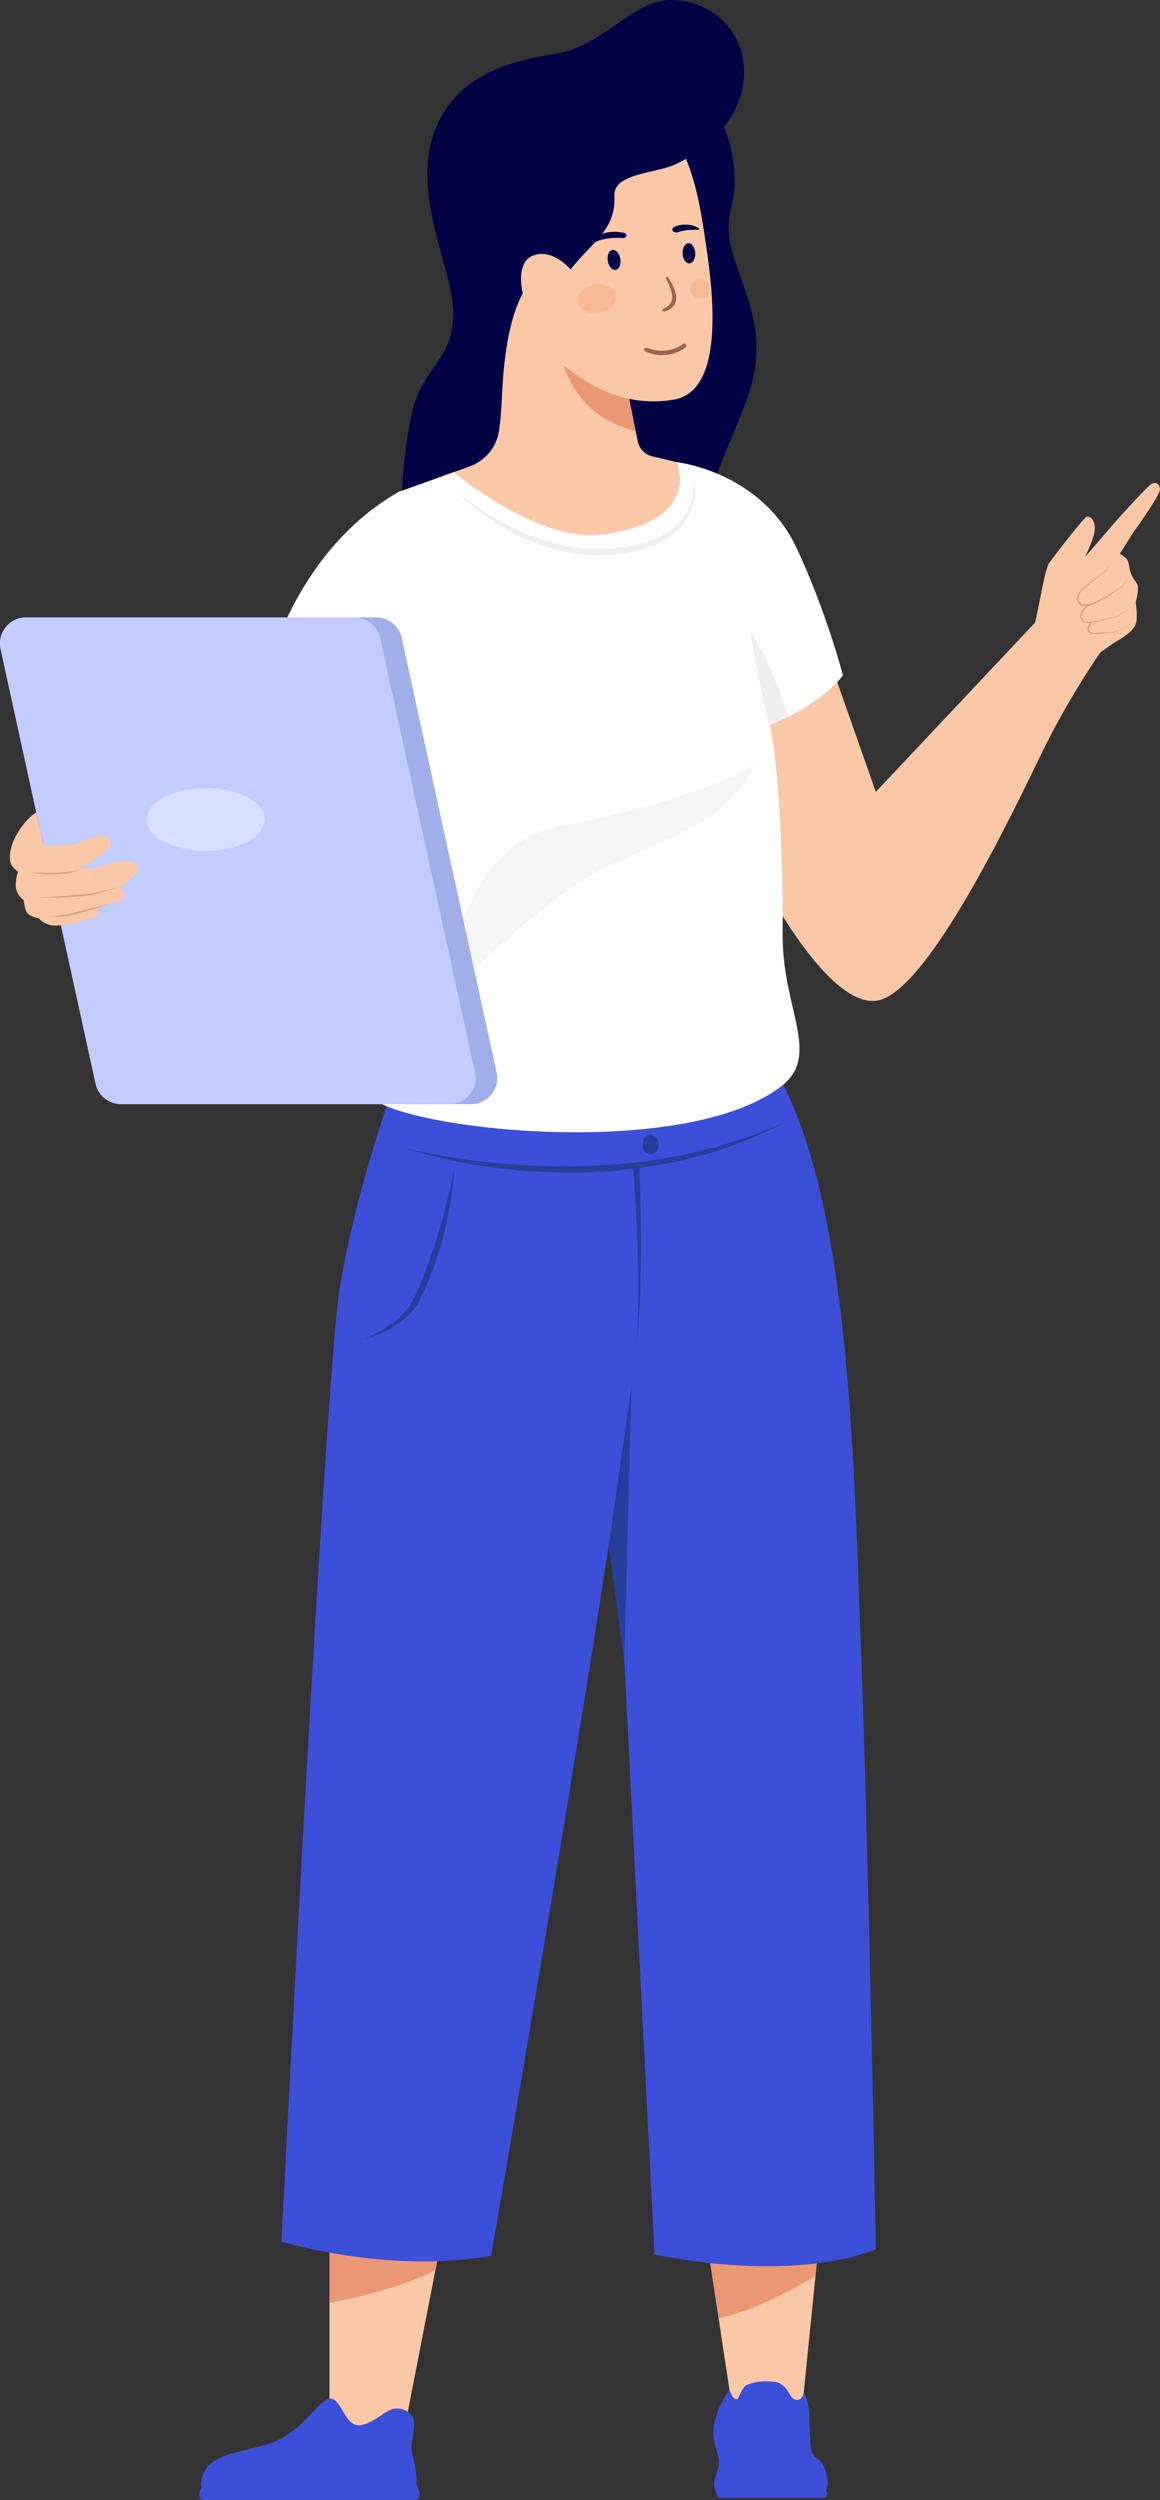 <svg width="207" height="446" viewBox="0 0 207 446" fill="none" xmlns="http://www.w3.org/2000/svg">
<rect x="0" y="0" width="207" height="446" fill="#333333" stroke="none"/>
<g clip-path="url(#clip0_144_28)">
<path d="M148.394 118.801L156.287 141.264L186.831 108.808L196.428 116.276C196.428 116.276 190.552 124.59 185.486 135.162C176.723 153.433 164.054 177.715 156.287 178.525C145.206 179.683 129.778 144.934 129.778 144.934L125.582 120.248L148.394 118.801Z" fill="#FAC8A7"/>
<path d="M80.224 391.961L80.201 392.077L77.721 404.825L71.484 436.841C66.651 440.303 58.792 436.841 58.792 436.841V393.2L61.84 393.026L79.622 391.996L80.236 391.961H80.224Z" fill="#FAC8A7"/>
<path d="M147.084 390.363L146.214 398.978L145.519 405.983L142.459 436.413C142.459 436.413 136.79 440.06 131.702 436.413L128.236 413.556L125.651 396.546L124.515 389.066L147.084 390.363Z" fill="#FAC8A7"/>
<path d="M146.215 398.978L145.519 405.983C135.064 412.317 128.584 413.498 128.248 413.556L125.663 396.546C130.068 397.032 145.519 398.908 145.519 398.908C145.519 398.908 145.797 398.92 146.226 398.978H146.215Z" fill="#EA9773"/>
<path d="M80.201 392.077L77.721 404.825C77.721 404.825 73.571 407.905 58.792 410.8V395.4C59.881 394.531 60.913 393.732 61.84 393.026C64.193 391.231 65.816 390.073 65.816 390.073L79.622 391.996L80.213 392.077H80.201Z" fill="#EA9773"/>
<path d="M137.336 189.155C151.396 211.328 152.231 256.382 153.714 296.052C154.989 330.106 156.299 401.212 156.299 401.212C156.299 401.212 143.282 407.384 116.796 402.173L111.405 296.237L103.454 237.207L95.374 174.102L137.336 189.155Z" fill="#3C4FD9"/>
<path d="M71.09 191.47C71.09 191.47 63.684 210.749 60.589 230.063C57.98 246.355 50.226 399.892 50.226 399.892C50.226 399.892 69.641 405.705 87.631 402.382C87.631 402.382 110.061 273.681 113.434 240.681C116.807 207.681 116.784 191.47 116.784 191.47H71.09Z" fill="#3C4FD9"/>
<path d="M127.239 20.101C127.239 20.101 130.682 22.486 131.099 31.68C131.343 37.087 128.584 38.824 131.099 46.351C133.615 53.877 135.968 58.729 134.611 66.452C133.255 74.175 125.489 86.565 127.228 90.814C127.228 90.814 130.844 88.892 117.607 86.136C114.651 85.522 106.363 81.667 106.363 81.667C106.363 81.667 105.401 68.733 106.363 66.811C107.325 64.877 116.992 23.586 116.992 23.586" fill="#010245"/>
<path d="M107.534 101.733C94.482 101.617 71.09 87.769 71.09 87.769L83.169 83.427C86.275 82.315 88.559 79.594 89.034 76.329C90.865 63.465 87.249 40.364 87.249 40.364L109.273 51.654C109.574 55.232 110.258 59.794 111.023 64.252C111.846 69.057 112.773 73.735 113.434 76.908C113.573 77.614 113.712 78.239 113.816 78.784C114.083 80.069 115.068 81.088 116.355 81.389L122.684 82.906L125.883 83.959C125.883 83.959 129.558 101.918 107.534 101.733Z" fill="#FAC8A7"/>
<path d="M113.434 76.908C101.02 73.781 99.999 62.561 99.999 62.561L111.023 64.252C111.846 69.057 112.773 73.735 113.434 76.908Z" fill="#EA9773"/>
<path d="M125.802 42.472C126.996 50.264 129.882 69.659 120.226 71.292C97.739 75.09 84.849 42.472 84.849 42.472C84.849 42.472 82.566 19.545 102.028 17.322C121.432 15.099 124.04 30.916 125.814 42.472H125.802Z" fill="#FAC8A7"/>
<path d="M120.725 29.225C117.097 30.997 109.435 30.835 109.644 34.934C109.945 41.036 105.54 43.271 101.958 47.902C98.655 52.198 96.905 46.733 93.787 51.492C91.735 54.63 90.042 60.535 89.59 70.296C89.463 73.11 89.301 75.333 89.011 77.035C88.524 79.872 86.553 82.211 83.841 83.183L79.332 84.805C78.01 85.696 73.038 89.714 71.728 89.32C71.67 86.02 72.574 74.268 74.823 69.74C77.431 64.472 81.047 62.77 80.862 55.243C80.665 47.717 73.096 33.903 77.779 22.799C81.453 14.115 89.312 11.151 99.13 9.587C108.206 8.14 113.086 -0.66 120.771 0.035C134.774 1.285 138.692 20.391 120.725 29.225Z" fill="#010245"/>
<path d="M102.99 53.819C103.199 55.197 104.926 56.077 106.838 55.776C108.751 55.487 110.142 54.132 109.933 52.754C109.725 51.376 107.997 50.496 106.085 50.797C104.172 51.087 102.781 52.441 102.99 53.819Z" fill="#F9B995"/>
<path d="M123.217 51.77C123.368 52.731 124.272 53.379 125.245 53.229C126.219 53.078 126.891 52.187 126.752 51.225C126.602 50.276 125.698 49.616 124.724 49.767C123.75 49.917 123.078 50.809 123.217 51.77Z" fill="#F9B995"/>
<path d="M111.208 42.46C111.208 42.46 107.453 42.101 105.529 43.641C105.529 43.641 105.227 43.884 105.065 43.745C104.972 43.664 105.239 43.317 105.239 43.317C105.239 43.317 107.001 40.654 111.301 41.522C111.301 41.522 111.858 41.661 111.788 42.032C111.718 42.46 111.208 42.472 111.208 42.472V42.46Z" fill="#010245"/>
<path d="M108.461 46.559C108.624 47.543 109.261 48.25 109.876 48.145C110.49 48.041 110.861 47.161 110.699 46.177C110.536 45.193 109.899 44.486 109.284 44.591C108.67 44.695 108.299 45.575 108.461 46.559Z" fill="#010245"/>
<path d="M124.492 40.99C124.179 40.967 123.298 40.99 122.522 41.059C121.78 41.152 120.876 41.441 120.876 41.441C120.876 41.441 120.273 41.557 120.03 41.163C119.833 40.828 120.192 40.538 120.366 40.457C121.026 40.133 121.838 40.063 122.533 40.063C123.542 40.087 124.434 40.515 124.678 40.712C124.736 40.77 124.852 41.013 124.492 40.99Z" fill="#010245"/>
<path d="M124.075 45.147C124.11 46.142 123.635 46.964 123.009 46.988C122.383 47.011 121.849 46.223 121.803 45.228C121.768 44.232 122.244 43.41 122.869 43.386C123.495 43.363 124.029 44.151 124.075 45.147Z" fill="#010245"/>
<path d="M115.126 62.063C115.231 62.017 115.346 62.017 115.509 62.075C119.38 63.441 121.791 61.427 121.814 61.404C122.139 61.137 122.336 61.322 122.394 61.38C122.545 61.554 122.51 61.797 122.324 61.971C122.116 62.145 120.18 63.708 117.062 63.279C116.992 63.279 116.923 63.256 116.865 63.245C116.378 63.152 115.868 62.978 115.346 62.793L115.265 62.758C114.964 62.654 114.906 62.434 114.964 62.26C114.999 62.168 115.057 62.098 115.138 62.063H115.126Z" fill="#9D634F"/>
<path d="M118.499 55.533C118.499 55.533 118.592 55.533 118.65 55.533C118.72 55.521 120.308 55.174 120.644 53.565C120.968 52.036 119.369 49.709 119.311 49.604C119.206 49.431 119.079 49.303 118.905 49.419C118.743 49.523 118.801 49.685 118.905 49.859C119.299 50.484 120.145 52.395 119.937 53.425C119.693 54.583 118.546 55 118.499 55.012C118.302 55.058 118.175 55.209 118.198 55.325C118.233 55.463 118.36 55.51 118.488 55.544L118.499 55.533Z" fill="#9D634F"/>
<path d="M150.422 120.456C150.422 120.456 148 124.15 140.651 127.844C137.753 129.303 134.078 130.773 129.476 132.012C124.585 133.332 118.65 134.397 111.475 134.93C80.491 137.246 47.258 121.221 47.258 121.221C47.258 121.221 52.034 98.699 71.09 87.769L80.955 84.226C80.955 84.226 95.78 96.708 107.221 95.365C125.385 93.246 120.818 82.454 120.818 82.454C120.818 82.454 135.701 84.087 142.111 97.68C147.385 108.854 150.422 120.456 150.422 120.456Z" fill="white"/>
<path d="M140.651 127.844C137.753 129.303 134.078 130.773 129.477 132.012C130.995 125.377 134.032 112.814 134.032 112.814C134.032 112.814 138.193 119.345 140.651 127.844Z" fill="#EFEFEF"/>
<path d="M132.78 106.365C132.78 106.365 136.014 125.736 137.335 129.361C138.135 131.584 139.804 145.849 139.665 166.761C139.573 180.03 146.643 188.205 139.41 193.775C121.791 207.38 69.479 201.336 65.608 195.129C63.37 191.54 67.485 193.508 68.737 168.694C70.117 141.484 71.079 119.102 71.079 119.102" fill="white"/>
<path opacity="0.59" d="M134.53 136.459C134.53 136.459 125.64 142.538 99.524 147.459C81.523 150.851 79.274 178.143 79.274 178.143C79.274 178.143 97.148 159.906 107.87 154.823C118.592 149.74 130.195 146.59 134.542 136.459H134.53Z" fill="#EFEFEF"/>
<path d="M84.061 196.97H21.607C19.416 196.97 17.515 195.442 17.051 193.311L0.104 115.778C-0.533 112.872 1.681 110.128 4.66 110.128H67.126C69.317 110.128 71.218 111.656 71.682 113.787L88.617 191.32C89.254 194.226 87.04 196.97 84.061 196.97Z" fill="#A0AFEA"/>
<path d="M80.225 196.97H21.607C19.416 196.97 17.515 195.442 17.051 193.311L0.104 115.778C-0.533 112.872 1.681 110.128 4.66 110.128H63.278C65.469 110.128 67.37 111.656 67.833 113.787L84.768 191.32C85.406 194.226 83.192 196.97 80.213 196.97H80.225Z" fill="#C2CCFD"/>
<path d="M71.867 204.717C71.867 204.717 72.922 204.995 74.776 205.377C75.704 205.585 76.84 205.782 78.138 206.037C79.448 206.234 80.908 206.512 82.519 206.732C83.319 206.847 84.165 206.963 85.023 207.09C85.893 207.183 86.797 207.276 87.712 207.38C89.555 207.612 91.526 207.669 93.543 207.855C95.571 207.936 97.658 208.063 99.791 208.063C101.912 208.028 104.08 208.086 106.236 207.901C107.314 207.843 108.392 207.797 109.47 207.739C110.548 207.669 111.602 207.519 112.657 207.415C113.712 207.299 114.767 207.206 115.799 207.067C116.83 206.894 117.839 206.72 118.835 206.546C119.832 206.373 120.818 206.199 121.768 206.037C122.719 205.817 123.646 205.597 124.55 205.388C125.454 205.18 126.335 204.972 127.181 204.775C128.027 204.578 128.827 204.277 129.604 204.045C131.157 203.559 132.571 203.119 133.835 202.725C135.063 202.239 136.13 201.81 137.011 201.463C138.784 200.78 139.793 200.386 139.793 200.386C139.793 200.386 138.808 200.849 137.092 201.672C136.234 202.077 135.179 202.563 133.974 203.13C132.745 203.617 131.331 204.115 129.789 204.67C129.013 204.925 128.225 205.261 127.378 205.493C126.532 205.724 125.651 205.967 124.747 206.21C123.843 206.454 122.916 206.708 121.965 206.963C121.003 207.195 120.006 207.334 119.009 207.53C118.001 207.716 116.981 207.901 115.938 208.098C114.894 208.248 113.84 208.353 112.773 208.492C111.707 208.607 110.629 208.769 109.551 208.85C108.461 208.92 107.372 208.978 106.282 209.047C104.103 209.209 101.924 209.117 99.767 209.128C97.623 209.094 95.513 208.955 93.473 208.839C91.433 208.642 89.463 208.492 87.62 208.19C86.692 208.063 85.788 207.924 84.919 207.808C84.05 207.658 83.215 207.507 82.415 207.357C80.804 207.102 79.355 206.72 78.057 206.442C76.77 206.118 75.646 205.852 74.73 205.585C72.899 205.076 71.879 204.705 71.879 204.705L71.867 204.717Z" fill="#263F99"/>
<path d="M108.635 275.661L112.703 247.061L111.405 296.249L108.635 275.661Z" fill="#263F99"/>
<path d="M114.095 207.866C114.095 207.866 114.454 215.902 114.385 223.938C114.361 227.956 114.222 231.974 114.014 234.984C113.898 236.49 113.793 237.74 113.689 238.609C113.585 239.477 113.527 239.975 113.527 239.975C113.527 239.975 113.562 239.477 113.643 238.597C113.724 237.729 113.782 236.466 113.84 234.973C113.944 231.962 113.933 227.956 113.817 223.95C113.596 215.937 112.947 207.947 112.947 207.947L114.106 207.878L114.095 207.866Z" fill="#263F99"/>
<path d="M117.537 204.173C117.537 205.122 116.888 205.886 116.088 205.886C115.288 205.886 114.639 205.122 114.639 204.173C114.639 203.223 115.288 202.459 116.088 202.459C116.888 202.459 117.537 203.223 117.537 204.173Z" fill="#263F99"/>
<path d="M24.18 156.004C23.971 156.235 22.29 157.903 21.178 158.262C21.56 158.424 21.873 158.656 22.082 159.014C22.082 159.014 22.464 160.068 21.838 160.427C21.351 160.705 18.454 161.608 17.121 162.013C18.013 162.697 17.793 163.472 17.468 163.496C16.935 163.565 12.948 164.746 12.241 164.873C11.765 164.966 10.931 165.082 9.714 165.117H9.644C7.882 164.978 6.908 163.808 6.908 163.808C6.908 163.808 5.599 163.6 4.984 162.986C4.37 162.372 4.231 160.554 4.231 160.554C4.231 160.554 3.176 159.906 2.886 158.598C2.596 157.301 3.211 155.529 3.211 155.529C3.211 155.529 2.121 154.661 1.913 154.012C1.716 153.422 1.472 151.511 3.002 148.825C4.706 145.838 6.468 144.934 6.468 144.934L7.697 150.539L8.763 150.932L13.643 150.643C13.643 150.643 18.512 147.621 19.659 149.983C19.659 149.983 19.926 150.84 19.439 151.314C18.755 151.986 15.034 154.614 14.362 154.823L16.831 154.927C16.831 154.927 23.264 152.38 24.458 154.406C24.458 154.406 24.91 155.217 24.18 156.004Z" fill="#FAC8A7"/>
<path d="M14.362 154.823C14.362 154.823 14.246 154.904 14.026 155.043C13.805 155.17 13.504 155.367 13.087 155.541C12.669 155.738 12.136 155.749 11.615 155.819C11.07 155.877 10.49 155.934 9.911 155.958C8.751 155.992 7.581 155.923 6.723 155.83C5.854 155.726 5.286 155.622 5.286 155.622C5.286 155.622 5.865 155.645 6.735 155.668C7.604 155.691 8.751 155.726 9.899 155.668C10.479 155.657 11.047 155.622 11.591 155.576C12.136 155.518 12.635 155.552 13.029 155.39C13.84 155.124 14.35 154.834 14.35 154.834L14.362 154.823Z" fill="#DB9F7D"/>
<path d="M21.178 158.262C21.178 158.262 20.297 158.528 18.987 158.922C18.338 159.13 17.573 159.373 16.738 159.582C16.298 159.686 15.869 159.721 15.417 159.779C14.964 159.825 14.512 159.86 14.049 159.906C10.398 160.184 6.735 160.138 6.735 160.138L14.026 159.617C14.93 159.547 15.845 159.489 16.68 159.339C17.515 159.165 18.291 158.968 18.952 158.794C20.285 158.47 21.178 158.25 21.178 158.25V158.262Z" fill="#DB9F7D"/>
<path d="M8.717 163.484C8.717 163.484 9.424 163.414 10.479 163.322C11 163.264 11.615 163.206 12.252 163.067C12.89 162.928 13.574 162.731 14.258 162.569C16.982 161.828 19.729 161.191 19.729 161.191C19.729 161.191 17.051 162.106 14.327 162.836C13.643 163.021 12.959 163.206 12.31 163.345C11.649 163.472 11.024 163.507 10.49 163.519C9.957 163.542 9.517 163.519 9.204 163.519C8.891 163.507 8.717 163.496 8.717 163.496V163.484Z" fill="#DB9F7D"/>
<path d="M146.829 439.678C146.006 438.207 144.812 438.682 144.638 435.984C144.464 433.275 144.453 432.869 144.418 431.052C144.372 428.539 143.444 426.628 143.444 426.628C143.444 426.628 143.34 427.474 142.876 427.879C142.505 428.215 141.845 428.226 141.23 427.624C140.952 427.184 140.338 425.714 139.063 425.112C138.24 424.718 135.133 424.521 133.186 425.482C132.687 425.725 131.992 427.103 131.748 427.752C131.702 427.879 131.586 427.995 131.447 427.995C131.088 427.995 130.612 427.589 130.172 426.258C130.172 426.258 128.178 428.921 127.471 432.221C126.764 435.509 128.248 437.269 128.329 439.076C128.41 440.882 126.66 442.631 127.854 444.668C127.854 444.668 127.726 445.606 128.943 445.606H146.678C146.678 445.606 148.081 445.606 147.455 444.205C147.455 444.205 148.313 442.329 146.84 439.689L146.829 439.678Z" fill="#3C4FD9"/>
<path d="M205.528 86.31C204.751 86.68 199.465 92.586 198.84 93.315C198.202 94.045 193.623 99.371 193.623 99.371C193.623 99.371 195.223 95.978 195.351 94.681C195.536 92.736 194.435 91.949 193.89 92.18C193.345 92.412 188.361 98.862 187.271 100.355C186.193 101.849 185.057 111.39 184.153 112.502C183.968 112.733 183.678 113.046 183.342 113.393C181.534 115.257 181.255 118.129 182.646 120.306C184.524 123.235 188.593 123.768 191.166 121.417C193.044 119.692 194.864 117.677 196.44 116.288C196.556 116.323 198.121 115.049 199.373 114.319C202.294 112.606 202.781 111.645 202.85 110.359C202.92 109.086 202.653 107.465 202.653 107.465C202.653 107.465 203.372 104.871 202.92 104.165C202.804 103.991 202.665 103.783 202.514 103.586C201.969 102.833 201.621 101.976 201.494 101.05C201.424 100.517 201.274 99.95 200.972 99.637C200.543 99.186 200.103 98.931 199.825 98.781L202.166 95.098C202.224 95.006 202.271 94.936 202.329 94.855C202.966 93.964 207.139 88.116 207 87.225C206.861 86.31 206.316 85.939 205.539 86.31H205.528Z" fill="#FAC8A7"/>
<path d="M81.013 208.63C81.013 208.63 81.013 209.198 80.92 210.194C80.816 211.178 80.7 212.602 80.41 214.281C80.12 215.96 79.761 217.917 79.239 219.989C78.972 221.02 78.683 222.085 78.358 223.162C78.01 224.227 77.674 225.316 77.269 226.393C76.886 227.469 76.434 228.523 76.005 229.554C75.53 230.584 75.136 231.592 74.544 232.541C73.965 233.491 73.246 234.347 72.493 234.984C71.751 235.656 70.974 236.212 70.244 236.663C68.772 237.59 67.416 238.076 66.477 238.412C65.526 238.736 64.97 238.84 64.97 238.84C64.97 238.84 65.503 238.632 66.384 238.203C66.836 237.995 67.358 237.705 67.949 237.37C68.528 237.011 69.189 236.605 69.862 236.119C70.546 235.633 71.229 235.054 71.89 234.371C72.562 233.687 73.13 232.912 73.64 232.043L74 231.36L74.324 230.619C74.544 230.121 74.765 229.623 74.985 229.114C75.402 228.095 75.82 227.053 76.202 225.987C76.608 224.945 76.956 223.868 77.315 222.826C77.651 221.773 77.987 220.742 78.288 219.723C78.88 217.697 79.413 215.798 79.807 214.154C80.201 212.509 80.537 211.132 80.723 210.159C80.92 209.186 81.036 208.63 81.036 208.63H81.013Z" fill="#263F99"/>
<path d="M47.258 146.196C47.258 149.288 42.541 151.789 36.71 151.789C30.88 151.789 26.162 149.288 26.162 146.196C26.162 143.105 30.88 140.604 36.71 140.604C42.541 140.604 47.258 143.105 47.258 146.196Z" fill="#D7E0FF"/>
<path d="M102.607 49.014C102.607 49.014 99.223 44.162 95.224 45.552C89.66 47.474 95.676 62.318 99.698 60.072" fill="#FAC8A7"/>
<path d="M81.198 87.294C81.198 87.294 81.824 87.873 82.995 88.788C84.154 89.714 85.881 90.942 88.049 92.25C90.216 93.558 92.859 94.878 95.826 95.932C98.782 96.986 102.074 97.75 105.413 97.866C107.082 97.958 108.751 97.935 110.385 97.738C112.008 97.541 113.631 97.24 115.091 96.777C116.563 96.303 117.954 95.712 119.137 94.936C120.319 94.16 121.281 93.211 121.988 92.204C123.402 90.166 123.797 88.012 123.843 86.553C123.901 85.082 123.715 84.237 123.715 84.237C123.715 84.237 123.994 85.048 124.063 86.553C124.098 88.024 123.947 90.305 122.521 92.562C121.131 94.82 118.499 96.743 115.393 97.727C113.828 98.248 112.205 98.572 110.501 98.804C108.809 99.024 107.07 99.082 105.343 99.012C101.877 98.838 98.481 97.993 95.467 96.858C92.43 95.735 89.834 94.184 87.689 92.782C85.545 91.358 83.945 89.934 82.844 88.938C81.754 87.919 81.198 87.271 81.198 87.271V87.294Z" fill="#EFEFEF"/>
<path d="M198.782 100.031L196.973 102.254V102.266C195.721 103.123 194.481 104.026 193.38 105.056C193.113 105.323 192.847 105.589 192.661 105.89C192.499 106.168 192.43 106.585 192.453 106.909C192.476 107.256 192.673 107.557 192.974 107.696C193.276 107.835 193.658 107.847 194.018 107.812C194.748 107.708 195.432 107.384 196.116 107.048C196.788 106.701 197.449 106.33 198.098 105.925C198.747 105.531 199.384 105.114 200.01 104.697C200.59 104.223 201.088 103.632 201.529 103.018C201.123 103.655 200.671 104.281 200.091 104.802C199.477 105.265 198.84 105.682 198.202 106.087C197.553 106.492 196.904 106.886 196.232 107.256C195.559 107.604 194.852 107.963 194.064 108.09C193.681 108.136 193.264 108.136 192.87 107.974C192.464 107.801 192.209 107.361 192.198 106.955C192.186 106.527 192.244 106.156 192.464 105.774C192.685 105.438 192.963 105.172 193.241 104.894C194.388 103.864 195.64 102.995 196.904 102.15H196.892L198.805 100.043L198.782 100.031Z" fill="#DB9F7D"/>
<path d="M194.458 108.009C194.458 108.009 194.284 108.113 194.018 108.333C193.751 108.553 193.345 108.901 193.114 109.422C192.998 109.688 192.951 110.001 193.079 110.313C193.137 110.464 193.23 110.614 193.345 110.73C193.45 110.823 193.624 110.881 193.809 110.904C194.551 110.973 195.386 110.799 196.185 110.637C196.591 110.556 196.997 110.464 197.391 110.383C197.785 110.29 198.202 110.267 198.562 110.151C199.303 109.943 199.929 109.561 200.439 109.225C201.459 108.518 202.016 107.893 202.016 107.893C202.016 107.893 201.483 108.53 200.474 109.271C199.964 109.63 199.35 110.024 198.596 110.255C198.225 110.394 197.82 110.417 197.426 110.522C197.032 110.614 196.626 110.707 196.22 110.799C195.409 110.973 194.597 111.17 193.786 111.112C193.589 111.089 193.38 111.043 193.195 110.892C193.044 110.742 192.951 110.579 192.87 110.406C192.72 110.047 192.766 109.642 192.893 109.341C193.16 108.727 193.577 108.368 193.855 108.125C194.145 107.882 194.331 107.777 194.331 107.777L194.481 108.021L194.458 108.009Z" fill="#DB9F7D"/>
<path d="M194.748 111.066C194.748 111.066 194.667 111.193 194.551 111.436C194.446 111.668 194.272 112.05 194.319 112.444C194.342 112.536 194.377 112.629 194.446 112.687C194.527 112.745 194.643 112.791 194.759 112.814C195.003 112.872 195.292 112.884 195.582 112.884C196.162 112.884 196.788 112.837 197.414 112.791C197.727 112.768 198.04 112.756 198.353 112.733C198.677 112.733 198.955 112.71 199.234 112.606C199.778 112.421 200.265 112.154 200.682 111.934C201.505 111.471 202.015 111.124 202.015 111.124C202.015 111.124 201.505 111.494 200.706 111.981C200.3 112.212 199.825 112.49 199.268 112.698C199.002 112.814 198.666 112.861 198.364 112.861C198.063 112.884 197.75 112.918 197.437 112.942C196.811 113.011 196.185 113.069 195.594 113.092C195.292 113.092 195.014 113.092 194.724 113.046C194.574 113.011 194.435 112.965 194.319 112.884C194.203 112.779 194.122 112.641 194.099 112.502C194.041 112.235 194.099 112.004 194.145 111.807C194.191 111.61 194.261 111.448 194.319 111.321C194.435 111.066 194.516 110.915 194.516 110.915L194.771 111.066H194.748Z" fill="#DB9F7D"/>
<path d="M35.667 444.333C35.736 444.113 35.841 443.939 35.934 443.8C35.794 443.152 35.864 442.329 36.293 441.264C37.95 437.223 44.442 437.513 49.333 435.405C54.236 433.298 56.856 428.064 58.85 427.89C60.843 427.717 61.353 432.267 63.753 432.615C65.271 432.835 67.346 431.26 69.143 430.137C70.603 429.234 72.551 429.593 73.536 431.005C73.536 431.017 73.559 431.028 73.559 431.04C74.429 432.29 73.374 435.44 73.409 436.725C73.443 437.721 74.429 440.072 74.324 443.128V443.105C74.324 443.105 74.672 443.846 74.846 444.587C75.02 445.328 74.753 446 73.895 446H36.386C35.458 446 35.505 444.842 35.678 444.333H35.667Z" fill="#3C4FD9"/>
</g>
<defs>
<clipPath id="clip0_144_28">
<rect width="207" height="446" fill="white"/>
</clipPath>
</defs>
</svg>
